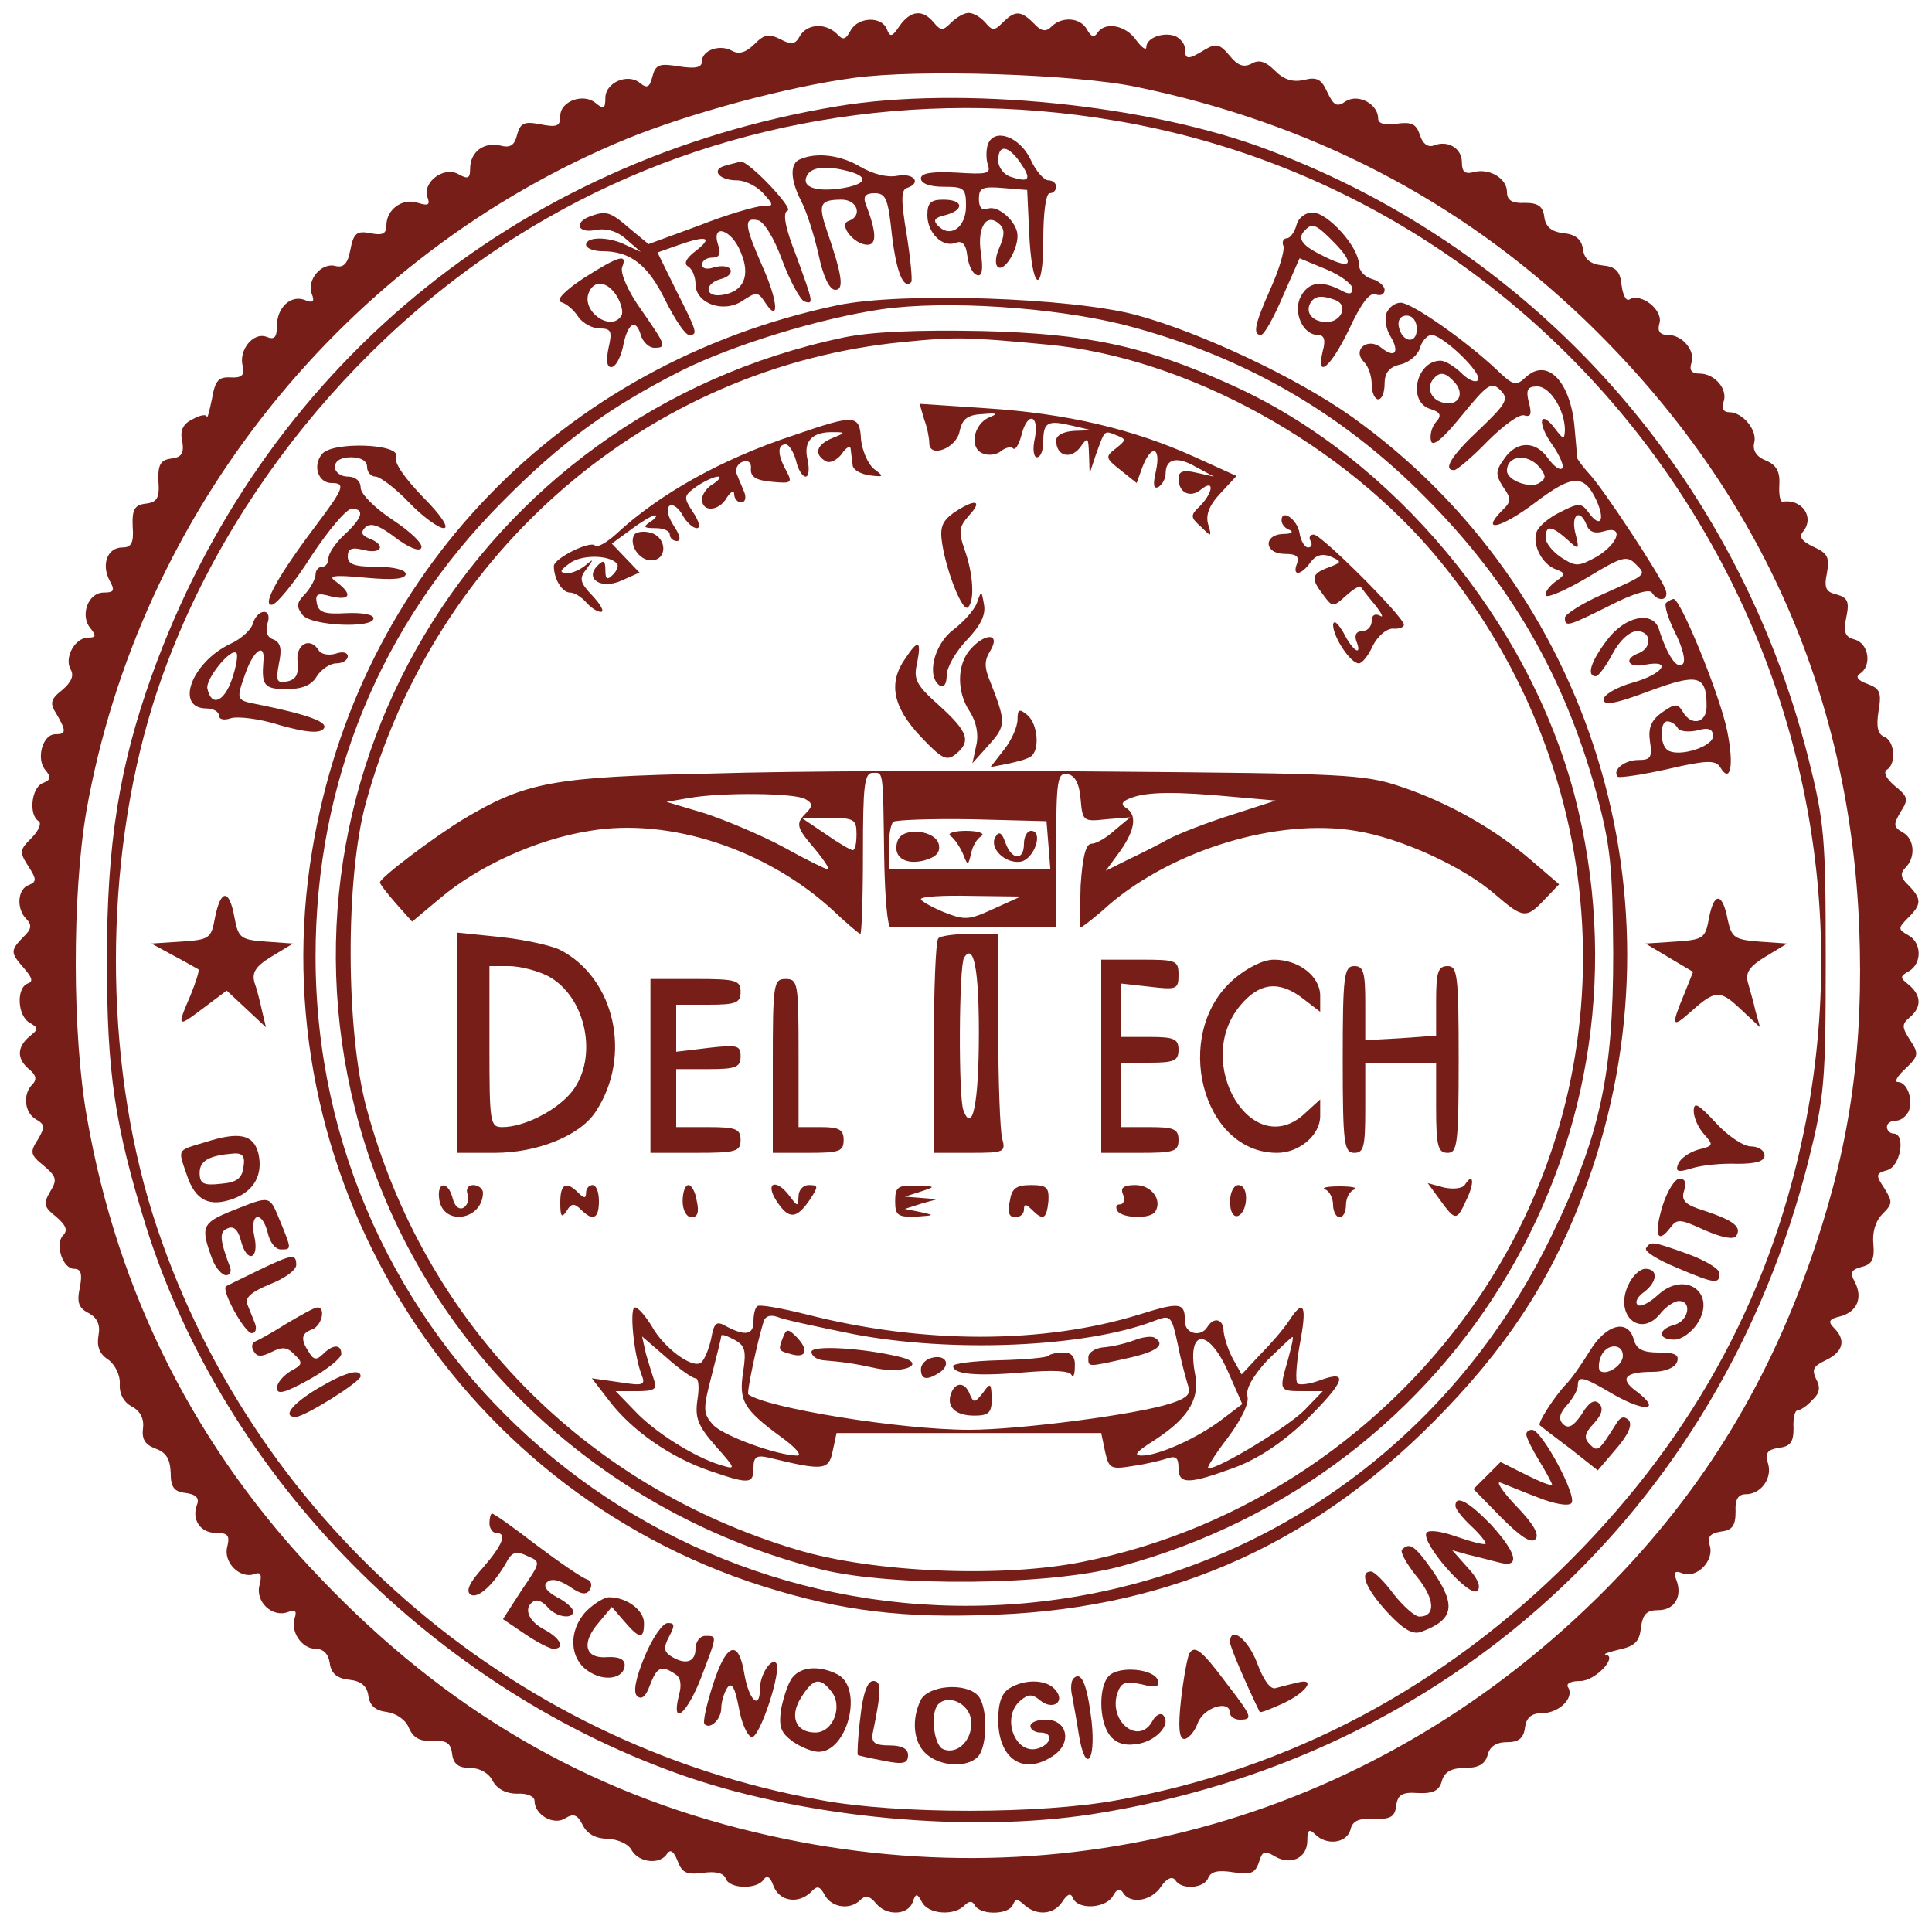 <?xml version="1.0" standalone="no"?>
<!DOCTYPE svg PUBLIC "-//W3C//DTD SVG 20010904//EN"
 "http://www.w3.org/TR/2001/REC-SVG-20010904/DTD/svg10.dtd">
<svg version="1.0" xmlns="http://www.w3.org/2000/svg"
 width="300pt" height="299pt" viewBox="0 0 300 299"
 preserveAspectRatio="xMidYMid meet">
<g transform="translate(0,299) scale(0.1,-0.1)"
fill="#771e18" stroke="none">
<path d="M1397 2950 c-12 -18 -15 -18 -20 -5 -8 20 -44 19 -56 -2 -8 -15 -12
-16 -22 -5 -18 17 -46 15 -57 -4 -7 -13 -13 -14 -30 -5 -18 9 -25 8 -40 -7
-13 -13 -24 -17 -35 -11 -19 11 -47 1 -47 -16 0 -10 -10 -12 -36 -8 -30 5 -36
3 -41 -16 -4 -16 -8 -19 -19 -10 -19 16 -54 1 -54 -23 0 -17 -3 -18 -15 -8
-19 16 -55 3 -55 -20 0 -16 -5 -18 -31 -13 -25 5 -31 2 -36 -16 -4 -17 -11
-21 -26 -17 -26 6 -47 -10 -47 -36 0 -15 -3 -17 -19 -8 -23 12 -56 -14 -47
-37 4 -11 1 -13 -15 -8 -24 8 -49 -10 -49 -35 0 -13 -6 -16 -25 -12 -21 4 -26
0 -31 -26 -4 -22 -11 -28 -23 -25 -22 6 -45 -22 -37 -43 5 -12 2 -15 -10 -10
-22 9 -44 -11 -44 -40 0 -18 -4 -22 -16 -17 -21 8 -44 -21 -37 -46 3 -13 -1
-18 -19 -17 -19 1 -24 -5 -29 -34 -4 -19 -7 -31 -8 -27 0 4 -10 3 -22 -4 -15
-7 -20 -18 -16 -34 3 -19 -1 -25 -17 -27 -17 -2 -21 -10 -20 -35 2 -26 -2 -33
-20 -35 -17 -2 -21 -9 -20 -35 2 -26 -2 -33 -16 -33 -23 0 -33 -26 -20 -51 9
-16 7 -19 -9 -19 -24 0 -37 -35 -21 -55 10 -12 9 -15 -3 -15 -21 0 -38 -32
-27 -50 5 -9 1 -19 -13 -31 -19 -15 -20 -21 -9 -38 15 -26 15 -31 -2 -31 -20
0 -30 -38 -16 -55 10 -12 9 -16 -4 -21 -17 -7 -22 -49 -6 -59 5 -3 0 -15 -11
-26 -19 -19 -19 -22 -5 -44 13 -20 13 -24 1 -29 -18 -6 -20 -37 -4 -53 9 -9 8
-16 -5 -28 -20 -21 -20 -24 1 -48 13 -15 15 -21 6 -24 -18 -7 -16 -50 3 -61
14 -8 14 -10 0 -21 -20 -17 -20 -35 -1 -51 11 -9 13 -16 5 -24 -15 -15 -12
-44 6 -54 14 -8 14 -12 3 -31 -13 -20 -12 -24 9 -41 20 -17 21 -22 10 -40 -11
-19 -10 -24 9 -39 15 -13 19 -21 11 -29 -13 -13 -1 -52 17 -52 11 0 13 -8 9
-29 -5 -23 -2 -32 14 -40 13 -7 18 -18 15 -34 -3 -17 1 -29 15 -38 11 -8 19
-25 18 -38 -1 -16 7 -29 19 -35 13 -7 19 -19 17 -34 -2 -16 3 -25 19 -31 17
-6 23 -16 24 -37 0 -23 5 -30 23 -32 16 -2 22 -8 18 -18 -9 -23 5 -44 29 -44
19 0 22 -4 18 -21 -7 -25 20 -51 42 -43 10 4 12 -1 8 -17 -7 -26 20 -51 44
-42 11 4 14 2 11 -8 -8 -21 10 -49 32 -49 12 0 20 -8 22 -22 2 -16 11 -24 30
-26 19 -2 28 -10 30 -25 2 -15 11 -23 28 -25 15 -2 30 -12 35 -25 7 -16 18
-21 37 -20 21 1 28 -3 30 -20 2 -16 10 -22 28 -22 15 0 29 -8 35 -20 7 -13 21
-20 38 -20 15 1 27 -4 27 -11 0 -22 30 -39 48 -27 13 8 19 5 27 -11 7 -14 21
-21 39 -21 16 -1 32 -8 37 -18 11 -19 44 -23 55 -5 5 7 10 4 16 -11 7 -19 14
-22 39 -19 20 3 33 0 36 -9 6 -16 49 -17 59 -1 5 7 10 4 15 -10 9 -24 38 -29
58 -10 10 11 14 10 22 -5 11 -19 39 -23 55 -7 8 8 15 6 24 -5 16 -20 49 -19
57 1 5 15 7 15 15 0 10 -18 49 -21 65 -5 8 8 13 8 17 0 10 -15 53 -14 59 2 4
9 7 9 18 -1 19 -17 46 -15 59 6 8 12 13 13 16 5 8 -19 51 -16 62 3 6 11 11 13
16 5 11 -18 44 -13 59 10 9 13 17 16 22 10 9 -16 45 -13 51 3 4 10 15 13 39 9
27 -4 34 -2 40 16 5 17 9 18 24 9 25 -15 51 -3 51 24 0 17 3 19 12 10 18 -18
49 -14 55 7 3 14 13 18 36 17 26 -1 33 3 35 20 2 17 9 22 34 20 24 -1 33 4 37
19 4 14 15 20 36 20 21 0 31 6 35 20 3 13 13 20 30 20 18 0 26 6 28 23 2 15
10 22 26 22 27 0 51 24 41 40 -4 6 4 10 19 10 23 0 59 38 39 41 -4 1 6 4 22 8
23 5 31 12 33 34 3 21 9 27 27 27 25 0 38 21 28 47 -5 12 -2 15 10 10 22 -8
49 20 42 43 -4 14 0 19 17 22 18 2 23 9 23 31 -1 19 4 27 16 27 24 0 42 26 34
49 -4 15 -1 20 17 23 18 2 23 9 23 30 -1 16 2 28 6 28 4 0 15 7 23 16 12 11
13 20 6 33 -7 15 -4 20 15 29 27 13 32 31 13 50 -10 10 -8 14 9 18 27 7 36 29
23 54 -8 14 -5 19 11 23 16 4 20 12 18 35 -2 18 3 36 14 47 16 16 16 19 3 40
-14 21 -13 23 4 28 21 5 30 57 10 57 -5 0 -10 5 -10 10 0 6 6 10 14 10 8 0 16
7 20 15 7 19 -3 45 -17 45 -6 0 -1 9 12 21 20 19 21 23 7 44 -13 20 -13 25 -1
35 19 16 19 34 -1 51 -14 11 -14 13 0 21 21 12 20 45 -1 56 -16 9 -16 11 0 27
21 21 21 29 1 50 -13 12 -14 19 -5 28 16 16 14 45 -5 55 -14 8 -14 12 -3 31
13 20 12 24 -9 41 -13 11 -18 21 -12 25 15 9 12 45 -4 51 -10 4 -13 15 -9 40
5 29 2 35 -17 42 -16 6 -19 11 -12 16 19 12 14 47 -8 53 -15 4 -18 11 -13 35
5 24 2 30 -15 35 -17 4 -20 10 -15 34 4 24 1 30 -21 40 -19 9 -23 16 -16 24
18 22 -2 51 -32 46 -4 0 -6 12 -5 27 1 19 -4 30 -21 37 -15 6 -21 16 -18 28 5
19 -18 47 -39 47 -9 0 -12 6 -9 15 8 20 -13 45 -37 45 -12 0 -16 5 -13 15 8
19 -13 45 -36 45 -13 0 -17 6 -13 19 5 20 -29 47 -47 36 -5 -3 -10 7 -12 22
-2 22 -9 29 -30 31 -19 2 -28 10 -30 25 -2 15 -11 23 -30 25 -19 2 -28 10 -30
25 -2 17 -10 22 -30 22 -20 -1 -28 4 -28 17 0 21 -27 37 -51 31 -14 -4 -19 0
-19 15 0 22 -22 35 -44 26 -9 -3 -17 3 -21 16 -6 18 -13 21 -36 18 -18 -3 -29
0 -29 8 0 22 -30 39 -50 27 -14 -10 -19 -7 -29 14 -9 20 -16 24 -36 19 -17 -4
-31 0 -45 14 -15 15 -25 18 -37 11 -12 -6 -21 -3 -34 13 -15 18 -21 19 -38 9
-26 -16 -31 -16 -31 1 0 8 -7 16 -15 20 -19 7 -45 -3 -45 -17 0 -6 -7 -1 -16
11 -16 23 -48 29 -60 11 -5 -8 -10 -6 -16 5 -10 19 -39 21 -55 5 -9 -9 -16 -8
-28 5 -20 20 -29 20 -48 1 -13 -13 -16 -13 -27 0 -7 8 -18 15 -26 15 -7 0 -19
-7 -27 -15 -13 -13 -16 -13 -27 0 -17 21 -36 19 -53 -5z m368 -95 c270 -56
500 -175 692 -358 271 -259 415 -578 430 -947 7 -183 -13 -329 -67 -491 -70
-211 -174 -382 -324 -534 -351 -356 -839 -496 -1323 -380 -261 62 -480 190
-674 393 -194 201 -316 442 -364 717 -23 129 -23 346 -1 475 82 465 402 864
838 1044 98 40 249 81 353 95 100 14 345 6 440 -14z"/>
<path d="M1300 2825 c-500 -83 -894 -410 -1064 -883 -51 -142 -70 -262 -70
-442 0 -176 12 -257 61 -415 123 -390 448 -720 843 -855 187 -63 435 -86 625
-57 552 86 975 471 1113 1014 25 100 27 123 27 313 0 190 -2 213 -27 313 -111
437 -421 787 -838 944 -186 71 -478 100 -670 68z m430 -22 c722 -121 1212
-827 1075 -1550 -50 -262 -170 -488 -365 -684 -198 -199 -438 -326 -705 -374
-119 -22 -342 -22 -460 0 -487 87 -890 441 -1038 910 -76 243 -76 544 0 790
96 308 326 593 612 756 261 150 574 204 881 152z"/>
<path d="M1534 2766 c-3 -9 -3 -23 0 -32 5 -14 -2 -15 -49 -12 -39 2 -55 -1
-55 -9 0 -8 14 -13 35 -13 32 0 35 -2 35 -30 0 -33 -24 -50 -43 -31 -9 9 -6
13 11 17 30 8 28 24 -3 24 -20 0 -25 -5 -25 -24 0 -28 24 -51 44 -43 10 4 16
-2 18 -20 2 -15 8 -28 15 -30 8 -3 10 8 6 35 -6 41 10 63 30 43 7 -7 7 -17 -1
-35 -7 -15 -7 -28 -2 -31 10 -6 30 26 30 49 0 21 -30 48 -46 42 -9 -4 -14 2
-14 15 0 17 5 20 38 17 l37 -3 3 -65 c4 -92 22 -102 22 -12 0 41 4 72 10 72 6
0 10 5 10 10 0 6 -6 10 -12 10 -7 0 -20 15 -28 33 -17 35 -56 49 -66 23z m50
-28 c18 -26 15 -32 -13 -23 -12 3 -21 15 -21 26 0 25 15 24 34 -3z"/>
<path d="M1243 2743 c-17 -6 -16 -32 1 -65 8 -15 20 -52 27 -83 7 -34 17 -55
26 -55 14 0 11 22 -13 92 -14 41 -11 48 23 48 24 0 33 -25 11 -33 -17 -5 8
-37 29 -37 15 0 14 20 -3 64 -4 11 0 16 14 16 18 0 21 -9 27 -65 7 -58 18 -85
30 -73 2 2 -1 35 -7 73 -9 53 -9 70 0 73 24 8 11 24 -15 19 -16 -3 -38 3 -57
14 -30 18 -67 23 -93 12z m75 -19 c33 -9 27 -21 -15 -27 -40 -5 -60 4 -49 22
8 12 30 14 64 5z"/>
<path d="M1127 2733 c-24 -6 -11 -23 17 -23 13 0 31 -9 41 -20 17 -19 17 -20
-1 -20 -10 0 -55 -13 -98 -30 l-79 -29 -29 24 c-31 27 -37 28 -62 19 -26 -10
-18 -27 9 -21 17 3 34 -2 48 -15 l22 -19 -22 10 c-27 14 -63 14 -63 1 0 -5 11
-10 25 -10 44 0 71 -21 98 -76 15 -30 31 -54 37 -54 14 0 13 4 -20 69 l-29 59
31 11 c45 16 56 13 29 -8 -16 -12 -20 -21 -12 -25 6 -4 11 -16 11 -27 0 -30
43 -46 73 -26 21 14 24 14 34 -1 23 -36 22 -2 -2 52 -29 66 -31 79 -8 74 9 -2
25 -27 38 -63 12 -32 28 -61 34 -63 15 -5 14 -2 -13 72 -17 43 -21 66 -13 69
10 3 -61 78 -73 76 -3 -1 -13 -3 -23 -6z m23 -134 c16 -37 5 -62 -29 -67 -27
-4 -28 18 -1 25 11 3 17 9 14 15 -3 5 -14 6 -25 3 -11 -4 -19 -2 -19 4 0 6 7
11 16 11 11 0 14 6 9 20 -11 34 21 24 35 -11z"/>
<path d="M2013 2640 c-3 -11 -10 -20 -15 -20 -5 0 -8 -6 -5 -12 2 -7 -7 -37
-20 -66 -25 -56 -28 -72 -15 -72 5 0 20 27 34 60 l26 59 41 -17 c22 -9 41 -23
41 -30 0 -9 -5 -10 -19 -2 -30 15 -49 12 -61 -10 -13 -24 3 -60 26 -60 10 0
13 -7 8 -25 -11 -45 12 -26 41 34 18 39 32 58 41 54 8 -3 14 0 14 7 0 6 -9 14
-20 17 -11 3 -20 13 -20 23 0 26 -48 80 -72 80 -11 0 -22 -8 -25 -20z m62 -30
c31 -33 21 -39 -25 -15 -30 15 -36 26 -23 38 11 12 18 8 48 -23z m-1 -86 c20
-8 9 -34 -14 -34 -22 0 -34 15 -25 30 7 11 17 12 39 4z"/>
<path d="M906 2558 c-30 -20 -43 -34 -35 -37 8 -2 20 -12 27 -23 7 -10 22 -18
33 -18 18 0 20 -4 14 -30 -4 -19 -3 -30 4 -30 7 0 14 14 18 30 7 38 20 47 28
20 3 -11 13 -20 21 -20 20 0 18 4 -21 60 -20 28 -32 56 -29 65 9 22 -5 18 -60
-17z m52 -28 c7 -12 10 -25 7 -30 -16 -26 -62 6 -51 35 8 21 29 19 44 -5z"/>
<path d="M1300 2516 c-428 -90 -744 -417 -815 -845 -84 -499 218 -992 700
-1144 124 -39 219 -50 362 -44 278 11 504 115 699 320 105 110 171 216 219
351 157 437 7 923 -366 1189 -86 61 -235 131 -335 158 -101 27 -364 36 -464
15z m444 -30 c183 -47 338 -135 471 -270 130 -131 213 -274 263 -454 23 -86
26 -115 27 -252 0 -188 -20 -282 -94 -435 -156 -326 -462 -541 -817 -574 -593
-54 -1104 410 -1104 1004 0 271 101 516 290 706 92 93 165 146 277 203 82 41
217 82 313 96 100 14 265 3 374 -24z"/>
<path d="M1310 2466 c-573 -120 -916 -697 -744 -1250 102 -327 371 -578 710
-663 110 -27 354 -25 464 5 530 143 841 672 705 1197 -71 270 -281 523 -530
636 -136 62 -227 81 -390 85 -100 2 -172 -1 -215 -10z m316 -11 c217 -20 462
-155 610 -336 271 -331 296 -790 64 -1138 -144 -215 -368 -366 -619 -416 -124
-25 -325 -17 -444 19 -331 99 -578 352 -668 686 -32 119 -33 356 -1 473 107
392 440 678 835 716 80 8 97 8 223 -4z"/>
<path d="M1435 2339 c5 -13 8 -30 8 -37 0 -24 42 -8 47 18 4 19 12 26 35 27
23 2 26 1 11 -5 -25 -11 -31 -48 -10 -56 9 -4 22 -2 29 4 6 5 15 7 18 4 3 -4
9 5 13 20 9 37 28 33 21 -4 -4 -17 -2 -30 3 -30 6 0 10 11 10 24 0 31 7 34 45
25 l30 -7 -27 -1 c-17 -1 -28 -7 -28 -15 0 -24 22 -30 37 -11 12 17 13 17 14
-11 l1 -29 10 30 c14 38 12 37 32 29 15 -6 15 -7 -1 -20 -17 -13 -17 -15 7
-34 l25 -20 9 25 c14 36 29 31 21 -6 -5 -22 -4 -29 4 -25 6 4 11 13 11 21 0
23 18 27 47 10 l28 -15 -27 6 c-21 5 -28 2 -28 -9 0 -22 18 -31 35 -17 21 17
19 -4 -1 -25 -16 -15 -16 -18 1 -33 16 -16 17 -16 11 4 -4 14 1 29 19 48 l25
27 -66 30 c-95 43 -198 67 -321 75 l-105 7 7 -24z"/>
<path d="M1232 2314 c-112 -37 -208 -91 -274 -152 -15 -14 -31 -23 -34 -19 -8
8 -64 -20 -64 -32 0 -20 13 -41 25 -41 7 0 18 -7 25 -15 7 -8 17 -15 23 -15 6
0 0 11 -13 25 -20 21 -21 27 -9 42 11 15 11 16 -1 6 -8 -7 -21 -13 -29 -13
-13 1 -12 4 3 15 18 14 61 14 74 0 3 -3 0 -11 -6 -17 -9 -9 -12 -8 -12 7 0 15
-3 16 -12 7 -21 -21 6 -38 38 -23 l27 12 -22 23 -21 22 30 22 c16 12 33 22 37
22 4 0 1 -5 -7 -10 -12 -8 -11 -10 8 -10 12 0 22 -4 22 -10 0 -5 5 -10 11 -10
7 0 5 9 -5 24 -9 14 -12 27 -6 31 5 3 14 -4 20 -15 6 -11 16 -20 22 -20 6 0 4
10 -6 25 -15 23 -15 25 6 40 12 8 27 15 33 15 5 0 2 -5 -7 -11 -10 -5 -18 -17
-18 -24 0 -21 27 -19 39 3 6 9 11 11 11 5 0 -7 5 -13 11 -13 6 0 8 7 5 15 -3
8 -9 21 -12 29 -3 7 1 16 9 19 9 3 14 -1 13 -11 -1 -12 8 -18 32 -20 31 -3 33
-2 23 17 -14 25 -14 41 -1 41 5 0 12 -11 16 -25 3 -14 10 -25 15 -25 5 0 6 12
3 26 -7 29 7 44 41 43 18 0 18 -1 -2 -9 -25 -10 -30 -25 -11 -36 6 -4 17 1 25
11 7 11 14 14 14 7 1 -7 2 -18 3 -24 0 -7 12 -14 26 -16 23 -3 23 -2 7 10 -9
7 -18 28 -20 45 -2 40 -9 40 -105 7z"/>
<path d="M1481 2194 c-18 -13 -22 -23 -18 -48 7 -45 32 -107 40 -99 11 10 8
53 -5 89 -10 29 -9 36 7 54 22 24 9 26 -24 4z"/>
<path d="M1990 2182 c0 -6 6 -13 13 -15 6 -3 2 -6 -10 -6 -32 -1 -30 -31 2
-31 18 0 23 -4 19 -15 -8 -20 6 -19 21 2 8 11 18 14 31 9 18 -8 18 -9 -3 -17
-27 -10 -28 -17 -8 -43 14 -19 15 -19 35 -1 11 10 21 16 23 14 1 -2 11 -15 22
-28 11 -14 14 -21 8 -17 -8 4 -13 1 -13 -8 0 -9 -7 -16 -15 -16 -9 0 -12 -6
-9 -15 10 -25 -5 -17 -20 13 -9 15 -15 20 -16 12 0 -19 27 -60 40 -60 5 0 15
12 22 28 8 15 21 26 31 26 9 -1 17 2 17 6 0 12 -128 140 -140 140 -6 0 -8 -4
-5 -10 3 -5 2 -10 -4 -10 -5 0 -11 10 -13 22 -3 21 -28 39 -28 20z"/>
<path d="M985 2160 c-9 -15 7 -40 26 -40 26 0 25 36 -1 43 -11 3 -22 1 -25 -3z"/>
<path d="M1517 2054 c-4 -11 -21 -30 -37 -42 -30 -23 -42 -73 -20 -87 6 -3 10
4 10 16 0 13 14 37 31 55 21 22 30 39 27 55 -4 23 -4 23 -11 3z"/>
<path d="M1507 1982 c-21 -23 -22 -66 -1 -97 10 -16 14 -35 10 -52 l-6 -28 26
29 c26 29 26 35 3 94 -11 26 -11 36 -1 52 16 27 -8 28 -31 2z"/>
<path d="M1406 1968 c-27 -38 -20 -75 23 -121 34 -36 41 -39 55 -28 24 20 20
34 -25 75 -36 32 -41 41 -35 66 7 36 2 38 -18 8z"/>
<path d="M1580 1873 c0 -11 -9 -32 -21 -47 l-21 -27 26 5 c14 3 30 7 36 11 15
9 12 51 -5 65 -12 10 -15 9 -15 -7z"/>
<path d="M1105 1789 c-245 -5 -288 -13 -384 -70 -48 -29 -131 -92 -131 -99 0
-3 12 -18 25 -33 l25 -28 43 36 c59 50 150 92 233 105 124 21 275 -29 378
-124 21 -20 40 -36 42 -36 2 0 4 56 4 125 0 104 2 125 15 125 17 0 16 8 18
-132 1 -60 5 -108 10 -108 4 0 63 0 132 0 l125 0 0 121 c0 109 2 120 18 117
11 -2 18 -14 20 -39 3 -34 4 -35 40 -31 l37 3 -24 -20 c-13 -12 -29 -21 -36
-21 -9 0 -14 -20 -17 -65 -1 -36 -1 -65 0 -65 2 0 23 16 45 36 100 85 261 134
382 114 70 -11 168 -56 217 -99 43 -37 48 -38 77 -7 l22 23 -43 37 c-57 49
-129 90 -204 115 -56 19 -89 20 -450 23 -214 2 -492 1 -619 -3z m146 -40 c11
-6 11 -11 1 -21 -17 -17 -16 -22 14 -57 14 -17 23 -31 20 -31 -3 0 -34 15 -68
34 -35 19 -90 42 -123 53 l-60 18 35 6 c50 9 166 8 181 -2z m662 4 l68 -6 -68
-22 c-38 -12 -82 -29 -99 -38 -16 -9 -44 -23 -63 -32 l-34 -17 22 30 c24 34
27 57 9 68 -8 5 -6 10 8 15 25 10 72 10 157 2z m-583 -58 c0 -14 -2 -25 -6
-25 -3 0 -22 11 -42 25 l-37 25 43 0 c38 0 42 -2 42 -25z m298 -17 l3 -38
-125 0 -126 0 0 33 c0 19 3 37 7 41 4 3 59 5 122 4 l116 -3 3 -37z m-85 -99
c-39 -18 -45 -18 -78 -5 -19 8 -35 17 -35 20 0 4 35 6 78 5 l77 -1 -42 -19z"/>
<path d="M1394 1685 c-9 -24 10 -39 41 -31 18 5 25 12 23 24 -4 23 -56 29 -64
7z"/>
<path d="M1476 1692 c6 -4 14 -16 19 -27 8 -20 8 -20 13 0 2 11 9 23 16 27 6
4 -5 8 -24 8 -19 0 -30 -4 -24 -8z"/>
<path d="M1546 1691 c-11 -17 14 -42 38 -39 22 3 37 48 17 48 -6 0 -11 -9 -11
-20 0 -27 -19 -26 -29 2 -5 15 -10 18 -15 9z"/>
<path d="M710 1371 l0 -171 58 0 c67 0 133 27 157 64 57 86 30 207 -55 251
-14 7 -55 16 -92 20 l-68 7 0 -171z m140 104 c60 -31 80 -127 38 -180 -23 -29
-74 -55 -108 -55 -19 0 -20 6 -20 125 l0 125 30 0 c17 0 44 -7 60 -15z"/>
<path d="M1457 1533 c-4 -3 -7 -80 -7 -170 l0 -163 56 0 c54 0 56 1 50 23 -3
12 -6 88 -6 170 l0 147 -43 0 c-24 0 -47 -3 -50 -7z m63 -146 c0 -111 -10
-158 -24 -121 -8 20 -7 224 1 237 15 24 23 -18 23 -116z"/>
<path d="M1710 1350 l0 -150 60 0 c53 0 60 2 60 20 0 17 -7 20 -45 20 l-45 0
0 50 0 50 45 0 c38 0 45 3 45 20 0 17 -7 20 -45 20 l-45 0 0 41 0 42 45 -5
c42 -5 45 -4 45 18 0 23 -3 24 -60 24 l-60 0 0 -150z"/>
<path d="M1915 1469 c-96 -84 -49 -269 68 -269 35 0 67 28 67 57 l0 26 -23
-21 c-82 -78 -176 78 -101 167 30 36 61 39 98 10 l26 -20 0 25 c0 30 -33 56
-72 56 -16 0 -41 -12 -63 -31z"/>
<path d="M2085 1345 c0 -131 2 -145 18 -145 15 0 17 10 17 70 l0 70 55 0 55 0
0 -70 c0 -60 3 -70 18 -70 15 0 17 14 17 145 0 131 -2 145 -17 145 -15 0 -18
-9 -18 -54 l0 -54 -55 -4 -55 -3 0 58 c0 48 -3 57 -17 57 -16 0 -18 -14 -18
-145z"/>
<path d="M1010 1335 l0 -135 70 0 c63 0 70 2 70 20 0 17 -7 20 -50 20 l-50 0
0 45 0 45 50 0 c43 0 50 3 50 20 0 17 -5 18 -50 13 l-50 -6 0 37 0 36 50 0
c43 0 50 3 50 20 0 18 -7 20 -70 20 l-70 0 0 -135z"/>
<path d="M1200 1335 l0 -135 55 0 c48 0 55 2 55 20 0 16 -7 20 -35 20 l-35 0
0 115 c0 108 -1 115 -20 115 -19 0 -20 -7 -20 -135z"/>
<path d="M2275 1151 c-3 -6 -17 -8 -32 -5 l-26 7 19 -26 c24 -33 26 -33 41 0
13 26 11 44 -2 24z"/>
<path d="M682 1128 c6 -42 67 -33 68 10 0 6 -7 12 -15 12 -8 0 -12 -6 -9 -14
3 -8 0 -17 -6 -21 -7 -4 -14 2 -17 14 -7 28 -25 27 -21 -1z"/>
<path d="M870 1123 c0 -22 2 -25 10 -13 7 12 12 12 22 2 19 -19 28 -14 28 13
0 14 -4 25 -10 25 -5 0 -10 -5 -10 -12 0 -9 -3 -9 -12 0 -19 19 -28 14 -28
-15z"/>
<path d="M1060 1125 c0 -14 6 -25 14 -25 9 0 12 8 8 25 -2 14 -8 25 -13 25 -5
0 -9 -11 -9 -25z"/>
<path d="M1206 1125 c19 -29 31 -28 52 3 13 20 13 22 -2 22 -9 0 -16 -8 -16
-17 -1 -17 -1 -17 -14 0 -21 28 -39 21 -20 -8z"/>
<path d="M1390 1125 c0 -22 4 -25 33 -24 28 2 29 2 7 7 l-25 5 25 8 25 7 -25
2 -25 2 25 8 c24 8 23 8 -7 9 -29 1 -33 -2 -33 -24z"/>
<path d="M1568 1125 c-4 -17 -1 -25 8 -25 8 0 14 5 14 12 0 9 3 9 12 0 18 -18
23 -15 26 13 1 21 -2 25 -27 25 -23 0 -30 -5 -33 -25z"/>
<path d="M1744 1135 c3 -8 1 -15 -5 -15 -6 0 -7 -4 -4 -10 8 -12 52 -13 59 -1
11 18 -6 41 -31 41 -18 0 -24 -4 -19 -15z"/>
<path d="M1910 1124 c0 -15 5 -24 12 -22 16 6 18 48 1 48 -7 0 -13 -11 -13
-26z"/>
<path d="M2058 1143 c6 -2 12 -13 12 -24 0 -10 5 -19 10 -19 6 0 10 9 10 19 0
11 6 22 13 24 6 3 -4 5 -23 5 -19 0 -29 -2 -22 -5z"/>
<path d="M1176 962 c-4 -3 -6 -14 -6 -24 0 -20 -12 -23 -41 -8 -17 10 -20 7
-25 -20 -4 -17 -11 -33 -16 -36 -14 -9 -58 24 -76 57 -10 16 -21 29 -26 29 -9
0 -2 -72 10 -104 7 -17 3 -18 -35 -12 l-42 6 27 -35 c35 -46 95 -88 157 -109
61 -21 67 -20 67 5 0 17 5 20 23 16 86 -21 94 -20 100 10 l6 28 205 0 206 0 6
-29 c6 -26 8 -28 44 -22 21 3 45 9 54 12 12 4 16 0 16 -15 0 -26 15 -26 86 0
38 14 75 39 111 73 61 60 69 80 23 63 -16 -6 -32 -8 -35 -5 -4 3 -2 30 3 59
12 62 7 74 -16 39 -9 -14 -30 -38 -46 -54 l-28 -30 -14 25 c-7 13 -13 32 -14
42 0 19 -15 23 -25 7 -10 -17 -35 -11 -35 8 0 30 -7 31 -71 11 -149 -46 -336
-46 -516 0 -40 10 -74 16 -77 13z m147 -43 c154 -30 362 -21 469 20 26 10 27
9 37 -37 5 -26 13 -54 16 -64 5 -12 -2 -19 -27 -27 -51 -17 -235 -41 -313 -41
-107 0 -315 34 -343 55 -3 2 14 82 24 114 3 8 11 10 22 6 9 -4 61 -15 115 -26z
m-169 -59 c-7 -45 0 -58 60 -102 21 -15 32 -28 24 -28 -31 0 -116 31 -131 48
-15 17 -16 23 -2 76 8 31 15 59 15 62 0 3 9 0 20 -6 17 -9 19 -17 14 -50z
m846 19 c-14 -48 -14 -49 22 -49 l32 0 -28 -29 c-24 -25 -132 -91 -150 -91 -3
0 10 21 30 47 21 28 34 54 31 65 -3 11 8 31 31 56 21 20 38 37 39 36 2 0 -2
-16 -7 -35z m-920 -29 c5 0 6 -15 3 -33 -4 -28 0 -40 28 -72 32 -36 32 -37 9
-30 -41 12 -103 51 -134 84 l-30 31 33 0 c26 0 32 3 27 16 -3 9 -9 28 -13 42
l-6 27 37 -32 c20 -18 41 -33 46 -33z m827 10 l22 -50 -33 -25 c-37 -28 -97
-55 -123 -55 -13 0 -9 5 12 19 58 36 78 66 71 106 -14 72 20 75 51 5z"/>
<path d="M1216 914 c-8 -21 -8 -21 14 -27 23 -6 26 8 6 28 -12 12 -15 12 -20
-1z"/>
<path d="M1761 909 c-13 -5 -35 -10 -48 -11 -12 -1 -23 -8 -23 -15 0 -16 -3
-16 60 -2 46 10 61 21 43 32 -5 3 -19 1 -32 -4z"/>
<path d="M1260 891 c0 -6 8 -12 18 -13 35 -3 48 -5 85 -13 43 -8 76 8 35 18
-57 14 -138 19 -138 8z"/>
<path d="M1448 882 c-10 -2 -18 -10 -18 -18 0 -16 9 -18 29 -5 18 12 10 28
-11 23z"/>
<path d="M1628 885 c-2 -3 -37 -6 -76 -7 -40 -1 -72 -5 -72 -9 0 -13 37 -16
108 -10 46 4 73 3 76 -4 2 -5 5 0 5 13 1 15 -5 22 -17 22 -10 0 -21 -2 -24 -5z"/>
<path d="M1477 827 c-8 -21 6 -35 36 -35 23 0 27 5 27 27 -1 24 -2 25 -14 8
-12 -15 -14 -16 -20 -2 -7 19 -22 20 -29 2z"/>
<path d="M2153 2504 c-3 -9 -1 -25 6 -36 15 -25 7 -35 -14 -18 -21 17 -46 -3
-27 -22 7 -7 12 -22 12 -35 0 -13 5 -23 10 -23 6 0 10 11 10 24 0 17 7 26 24
30 14 3 28 15 31 26 3 11 12 20 18 20 18 -1 79 -59 72 -70 -3 -5 -15 0 -25 10
-11 11 -26 20 -33 20 -38 0 -52 -64 -16 -75 16 -5 18 -10 9 -20 -7 -8 -10 -21
-8 -29 2 -11 18 2 48 39 40 49 46 53 60 39 13 -13 10 -20 -32 -60 -45 -42 -58
-64 -40 -64 4 0 28 20 52 45 25 25 50 43 57 40 10 -3 12 2 7 20 -5 20 -2 25
13 25 20 0 43 -37 43 -68 -1 -15 -2 -15 -15 2 -24 32 -29 10 -5 -24 12 -17 19
-34 16 -37 -4 -4 -13 3 -22 15 -19 28 -49 28 -68 0 -14 -19 -14 -25 -2 -44 13
-18 13 -23 -2 -37 -34 -35 -1 -27 51 12 59 45 77 45 96 4 14 -31 6 -44 -12
-19 -11 15 -15 16 -44 1 -17 -8 -34 -22 -37 -31 -7 -19 8 -50 30 -58 16 -6 15
-8 -2 -20 -10 -8 -16 -17 -13 -21 4 -3 33 10 65 29 51 31 60 34 73 21 18 -18
20 -16 -51 -48 -32 -14 -58 -31 -58 -36 0 -15 4 -14 70 19 35 18 61 26 65 20
10 -16 28 -12 21 5 -8 22 -97 157 -118 179 -10 11 -18 22 -19 25 0 3 -2 25 -4
47 -6 71 -42 109 -75 79 -16 -15 -20 -14 -46 11 -49 46 -132 104 -149 104 -9
0 -18 -7 -22 -16z m47 -25 c0 -24 -23 -21 -28 4 -2 10 3 17 12 17 10 0 16 -9
16 -21z m60 -84 c16 -20 1 -38 -23 -29 -17 6 -22 25 -10 37 10 11 19 8 33 -8z
m131 -131 c10 -13 10 -17 -1 -24 -14 -9 -50 4 -50 19 0 24 32 28 51 5z m73
-90 c4 -10 13 -13 26 -9 32 10 24 -18 -10 -39 -29 -16 -33 -16 -55 -2 -14 9
-25 23 -25 31 0 20 9 19 33 -2 19 -18 20 -17 13 10 -7 29 8 38 18 11z"/>
<path d="M500 2285 c-15 -18 -6 -45 15 -45 22 0 19 -8 -23 -64 -59 -78 -86
-126 -70 -125 7 0 35 34 61 75 27 41 55 74 63 74 21 0 17 -14 -11 -40 -14 -13
-25 -29 -25 -37 0 -7 -4 -13 -10 -13 -5 0 -10 -5 -10 -12 0 -6 -7 -20 -16 -30
-14 -14 -14 -20 -4 -33 14 -17 110 -21 110 -5 0 6 -18 9 -42 8 -34 -2 -43 1
-46 15 -3 15 1 17 22 11 30 -7 34 3 9 22 -15 10 -8 12 45 7 43 -4 62 -2 62 6
0 6 -18 11 -45 11 -35 0 -45 4 -45 16 0 12 6 15 25 10 28 -7 35 8 8 18 -12 5
-13 10 -6 17 8 8 21 4 46 -15 21 -16 38 -23 41 -17 4 6 -16 25 -43 43 -29 19
-51 41 -51 51 0 10 -8 17 -20 17 -11 0 -20 7 -20 15 0 9 9 15 25 15 16 0 25
-6 25 -15 0 -8 6 -15 13 -15 7 0 31 -18 52 -40 21 -22 46 -40 54 -40 9 0 -4
20 -32 48 -28 29 -46 54 -42 63 8 20 -99 24 -115 4z"/>
<path d="M2587 2054 c-3 -4 3 -24 14 -46 12 -24 17 -44 12 -49 -9 -9 -24 13
-37 54 -9 29 -52 21 -80 -16 -26 -34 -33 -57 -18 -57 4 0 16 16 26 35 11 21
27 35 38 35 22 0 24 -25 3 -34 -25 -9 -17 -24 10 -18 43 8 27 -15 -20 -28 -25
-7 -45 -19 -45 -26 0 -10 18 -7 71 13 76 28 89 25 89 -24 0 -26 -24 -31 -37
-8 -8 13 -12 13 -32 -1 -17 -12 -22 -24 -19 -45 4 -25 1 -29 -18 -29 -22 0
-41 -16 -32 -26 3 -2 38 3 78 12 60 14 74 14 81 3 16 -27 22 2 11 56 -11 55
-72 204 -83 205 -3 0 -8 -3 -12 -6z m18 -194 c3 -6 17 -7 31 -4 17 5 24 2 24
-9 0 -16 -52 -33 -70 -22 -13 8 -13 45 -1 45 6 0 13 -5 16 -10z"/>
<path d="M393 2023 c-2 -10 -18 -25 -36 -33 -60 -29 -86 -100 -36 -100 10 0
19 -5 19 -11 0 -6 8 -8 19 -4 11 3 45 -1 76 -11 39 -11 60 -13 67 -6 10 10
-21 22 -100 38 -36 7 -36 6 -20 51 13 35 30 45 27 16 -3 -37 1 -43 36 -43 24
0 39 6 47 20 7 11 21 20 30 20 10 0 18 5 18 11 0 6 -8 8 -19 4 -11 -3 -22 -1
-26 5 -13 22 -36 10 -33 -17 2 -20 -2 -28 -16 -31 -16 -3 -18 0 -13 27 5 23 3
33 -8 38 -10 3 -13 12 -10 24 4 11 2 19 -5 19 -7 0 -14 -8 -17 -17z m-33 -88
c-12 -35 -32 -43 -38 -14 -3 15 37 64 45 55 3 -2 0 -21 -7 -41z"/>
<path d="M334 1566 c-6 -33 -8 -35 -53 -38 l-46 -3 35 -19 c19 -10 36 -20 38
-21 2 -2 -4 -20 -12 -40 -22 -51 -21 -51 20 -20 l36 27 30 -28 31 -29 -6 25
c-3 14 -8 34 -12 45 -4 15 2 25 27 40 l33 20 -42 3 c-39 3 -43 5 -49 38 -8 44
-21 44 -30 0z"/>
<path d="M2654 1566 c-6 -33 -8 -35 -53 -38 l-46 -3 37 -22 37 -22 -14 -35
c-20 -48 -19 -53 8 -29 40 36 47 37 79 7 l31 -29 -7 25 c-3 14 -9 34 -12 45
-4 15 3 25 28 40 l33 20 -43 3 c-38 3 -43 6 -49 33 -8 43 -21 45 -29 5z"/>
<path d="M2630 1265 c0 -10 7 -26 16 -36 15 -17 15 -18 -9 -24 -14 -4 -28 -14
-31 -22 -5 -12 -1 -14 21 -7 16 5 47 8 71 7 29 0 42 4 42 13 0 8 -10 14 -21
14 -12 0 -37 17 -55 37 -27 29 -34 33 -34 18z"/>
<path d="M320 1217 c-46 -14 -44 -10 -30 -51 13 -40 35 -51 73 -37 32 12 46
38 38 71 -8 29 -30 33 -81 17z m58 -39 c-2 -18 -11 -24 -35 -26 -27 -3 -33 0
-33 17 0 19 15 27 53 30 14 1 18 -5 15 -21z"/>
<path d="M2582 1119 c-14 -45 -9 -62 11 -36 11 15 15 15 54 -3 28 -12 45 -15
49 -9 9 14 -4 24 -49 39 -30 9 -37 16 -32 31 4 12 2 19 -7 19 -7 0 -19 -19
-26 -41z"/>
<path d="M360 1110 c-47 -19 -49 -25 -30 -76 5 -13 15 -24 21 -24 6 0 9 6 6
13 -16 43 -17 55 -3 60 9 4 16 -3 20 -19 9 -36 29 -30 21 6 -8 37 12 42 21 5
3 -14 12 -25 20 -25 17 0 17 0 -1 44 -17 41 -14 40 -75 16z"/>
<path d="M2556 1052 c-3 -5 18 -18 47 -30 61 -26 67 -26 67 -9 0 7 -22 20 -49
30 -56 20 -58 20 -65 9z"/>
<path d="M400 1017 c-25 -12 -47 -23 -49 -24 -8 -6 29 -73 40 -73 6 0 8 7 5
15 -3 8 -9 22 -12 30 -4 10 6 19 35 31 23 9 41 22 41 30 0 18 -6 17 -60 -9z"/>
<path d="M2528 994 c-21 -46 18 -81 49 -45 9 12 23 21 30 21 21 0 15 -31 -7
-37 -26 -7 -26 -23 0 -23 11 0 26 11 35 24 32 48 -18 85 -61 45 -13 -12 -27
-19 -31 -15 -5 4 0 13 10 20 21 16 22 36 2 36 -9 0 -21 -12 -27 -26z"/>
<path d="M445 935 c-22 -14 -44 -26 -49 -28 -5 -2 -6 -9 -2 -15 5 -9 12 -9 28
-1 16 8 24 8 35 -4 14 -13 13 -16 -6 -26 -11 -7 -21 -18 -21 -26 0 -11 12 -8
50 13 27 15 50 33 50 40 0 15 -13 15 -28 0 -10 -10 -15 -10 -22 2 -14 21 -12
30 5 36 15 6 21 34 8 34 -5 0 -26 -12 -48 -25z"/>
<path d="M2469 893 c-13 -21 -29 -44 -37 -52 -19 -20 -45 -61 -41 -64 2 -2 23
-18 47 -36 l43 -34 29 34 c19 22 25 37 19 44 -7 7 -13 5 -19 -5 -27 -43 -29
-45 -41 -33 -10 10 -9 17 6 33 13 14 15 24 8 31 -7 7 -16 2 -27 -17 -13 -19
-21 -23 -29 -15 -7 7 -6 16 6 29 9 10 17 24 17 30 0 17 8 15 57 -14 48 -27 73
-24 35 5 -28 20 -20 31 24 31 19 0 34 6 38 15 4 11 -2 15 -28 15 -25 0 -35 5
-39 20 -9 33 -43 24 -68 -17z m51 -8 c0 -15 -26 -32 -36 -23 -2 3 -2 13 2 22
8 20 34 21 34 1z"/>
<path d="M493 834 c-40 -24 -55 -44 -34 -44 14 0 100 54 101 63 0 13 -25 6
-67 -19z"/>
<path d="M2370 763 c0 -5 9 -23 20 -41 11 -18 20 -35 20 -37 0 -3 -18 4 -40
15 l-40 20 -21 -21 -21 -21 43 -44 c29 -29 46 -41 53 -34 7 7 -3 24 -29 51
-22 23 -33 40 -25 37 8 -3 34 -14 58 -23 25 -10 47 -14 52 -9 10 10 -46 114
-61 114 -5 0 -9 -3 -9 -7z"/>
<path d="M2260 652 c0 -5 11 -19 25 -32 14 -13 23 -25 22 -27 -2 -2 -22 3 -45
11 -25 9 -44 11 -47 6 -9 -15 67 -102 79 -90 6 6 1 19 -15 36 l-24 27 25 -7
c14 -3 35 -9 48 -12 33 -9 28 14 -13 59 -34 35 -55 47 -55 29z"/>
<path d="M760 625 c0 -8 5 -15 10 -15 18 0 11 -18 -20 -54 -22 -24 -27 -37
-19 -42 12 -7 38 18 58 55 7 11 14 13 30 5 21 -9 21 -9 -9 -53 l-29 -45 34
-23 c19 -13 39 -23 44 -23 19 0 12 16 -14 30 -25 13 -33 34 -16 44 5 3 14 -1
21 -9 13 -16 40 -20 40 -7 0 5 -11 15 -25 22 -16 9 -22 17 -16 23 7 7 19 4 35
-6 18 -13 27 -14 32 -5 4 7 2 14 -5 16 -7 2 -42 26 -78 53 -35 27 -66 49 -69
49 -2 0 -4 -7 -4 -15z"/>
<path d="M2177 584 c-3 -4 7 -22 23 -42 28 -34 30 -62 4 -62 -7 0 -25 16 -40
35 -14 19 -30 35 -35 35 -19 0 -8 -27 25 -63 25 -27 39 -35 52 -31 52 19 56
41 18 96 -27 38 -35 44 -47 32z"/>
<path d="M910 488 c-28 -30 -26 -74 4 -93 25 -17 56 -11 56 10 0 9 -10 13 -27
12 -35 -3 -41 22 -13 54 l20 24 19 -22 c24 -28 31 -29 31 -3 0 20 -27 40 -54
40 -8 0 -24 -10 -36 -22z"/>
<path d="M1001 418 c-14 -34 -18 -55 -12 -61 7 -7 14 -1 20 16 11 29 18 32 39
18 9 -5 11 -17 6 -34 -12 -49 13 -28 35 29 25 66 25 64 6 64 -8 0 -15 -9 -15
-20 0 -21 -16 -26 -39 -11 -10 7 -11 13 -2 30 9 17 9 21 -2 21 -8 0 -24 -23
-36 -52z"/>
<path d="M1910 440 c0 -7 25 -65 46 -108 1 -2 18 5 38 14 37 18 50 40 19 31
-10 -2 -24 -6 -32 -8 -8 -3 -19 12 -29 39 -14 37 -42 59 -42 32z"/>
<path d="M1107 374 c-10 -31 -16 -58 -13 -61 9 -9 26 8 26 25 0 9 4 23 9 31 7
10 12 2 18 -29 4 -24 13 -45 20 -47 12 -4 48 105 38 115 -8 8 -25 -19 -25 -40
0 -34 -17 -18 -24 22 -9 56 -28 50 -49 -16z"/>
<path d="M1847 423 c-3 -5 -9 -37 -13 -71 -5 -44 -3 -62 5 -62 6 0 16 11 21
25 9 24 50 37 50 15 0 -5 7 -10 15 -10 21 0 20 4 -21 57 -38 51 -49 59 -57 46z"/>
<path d="M1231 386 c-7 -8 -14 -30 -18 -49 -4 -28 -1 -37 18 -51 13 -9 31 -16
40 -16 45 0 70 98 30 120 -27 14 -56 13 -70 -4z m59 -21 c20 -23 4 -65 -24
-65 -31 0 -41 26 -21 56 18 28 28 30 45 9z"/>
<path d="M1722 388 c-16 -16 -16 -69 1 -92 9 -12 23 -17 41 -14 30 3 56 31 42
45 -4 4 -12 0 -17 -10 -21 -37 -68 0 -54 44 6 17 12 19 37 14 23 -6 29 -4 26
6 -6 18 -60 23 -76 7z"/>
<path d="M1667 384 c-4 -4 -5 -16 -2 -28 2 -12 7 -38 10 -58 10 -63 27 -45 20
20 -7 58 -16 78 -28 66z"/>
<path d="M1336 324 c-4 -31 -5 -58 -4 -59 2 -1 20 -5 41 -9 30 -6 37 -4 37 9
0 10 -10 15 -29 15 -22 0 -28 4 -26 18 14 68 14 82 1 82 -9 0 -16 -19 -20 -56z"/>
<path d="M1568 369 c-12 -7 -18 -22 -18 -49 0 -62 40 -88 87 -55 28 20 20 55
-13 55 -13 0 -24 -4 -24 -10 0 -5 7 -10 15 -10 20 0 19 -16 -1 -24 -37 -14
-61 48 -29 74 12 10 18 10 30 0 19 -16 40 -3 24 16 -13 16 -46 18 -71 3z"/>
<path d="M1430 351 c-15 -30 -12 -66 8 -84 22 -20 63 -22 80 -5 16 16 16 80 0
96 -20 20 -76 15 -88 -7z m78 -32 c3 -29 -20 -54 -43 -45 -15 5 -21 57 -8 70
16 16 48 1 51 -25z"/>
</g>
</svg>
